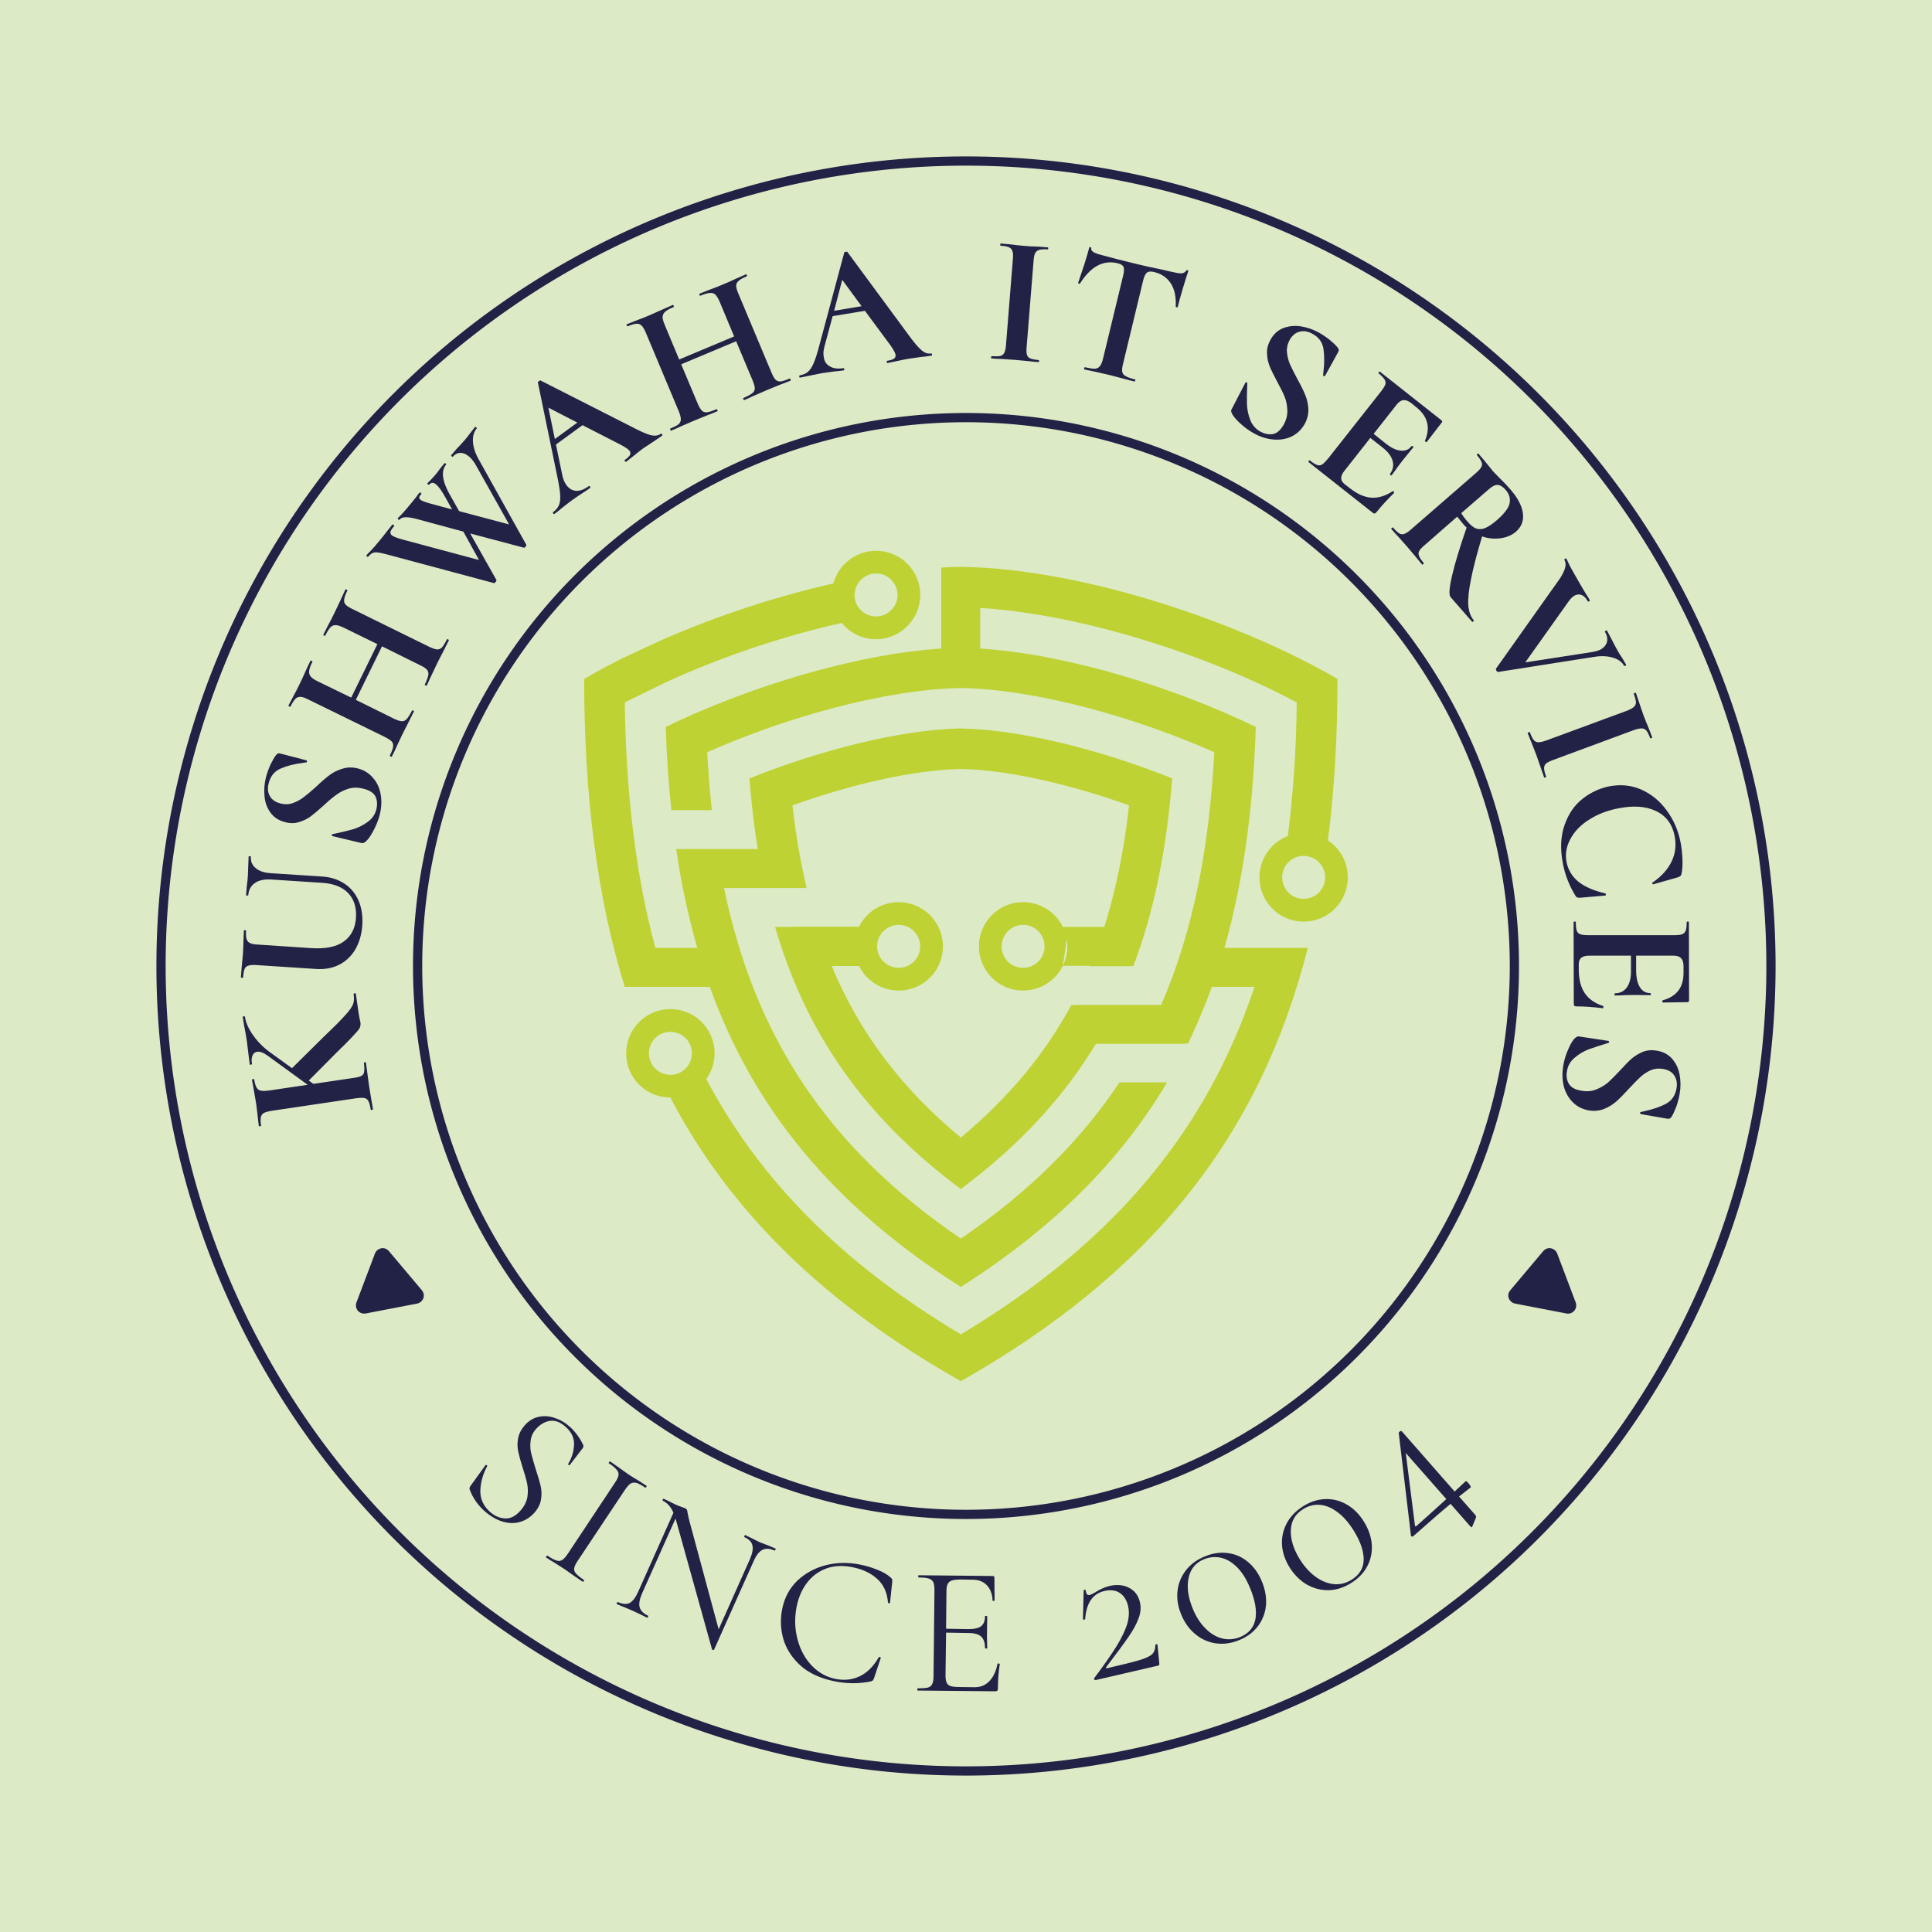 <svg xmlns="http://www.w3.org/2000/svg" version="1.1" xmlns:xlink="http://www.w3.org/1999/xlink" xmlns:svgjs="http://svgjs.dev/svgjs" viewBox="0 0 10.474 10.474"><g transform="matrix(1,0,0,1,3.167,2.986)"><rect width="10.474" height="10.474" x="-3.167" y="-2.986" fill="#dceac6"></rect><g><path d=" M -1.244 2.399 Q -1.239 2.398 -1.238 2.401 L -1.222 2.512 Q -1.219 2.528 -1.217 2.539 Q -1.214 2.549 -1.213 2.556 Q -1.211 2.572 -1.216 2.585 Q -1.222 2.597 -1.24 2.616 Q -1.257 2.636 -1.307 2.686 Q -1.313 2.692 -1.321 2.699 Q -1.328 2.707 -1.338 2.716 L -1.493 2.872 L -1.468 2.89 L -1.252 2.858 Q -1.222 2.854 -1.208 2.847 Q -1.195 2.84 -1.193 2.825 Q -1.19 2.81 -1.194 2.778 Q -1.195 2.774 -1.189 2.773 Q -1.183 2.772 -1.183 2.776 Q -1.178 2.809 -1.176 2.828 L -1.166 2.902 L -1.154 2.975 Q -1.15 2.995 -1.145 3.029 Q -1.145 3.03 -1.151 3.031 Q -1.157 3.032 -1.157 3.03 Q -1.162 2.999 -1.169 2.985 Q -1.176 2.97 -1.191 2.967 Q -1.206 2.964 -1.236 2.968 L -1.694 3.036 Q -1.724 3.041 -1.737 3.048 Q -1.75 3.056 -1.753 3.071 Q -1.756 3.086 -1.752 3.116 Q -1.751 3.119 -1.757 3.12 Q -1.763 3.121 -1.764 3.118 L -1.77 3.066 Q -1.775 3.02 -1.779 2.993 Q -1.784 2.963 -1.792 2.918 L -1.801 2.868 Q -1.801 2.865 -1.795 2.864 Q -1.789 2.863 -1.789 2.866 Q -1.784 2.897 -1.776 2.91 Q -1.768 2.924 -1.753 2.927 Q -1.738 2.93 -1.708 2.926 L -1.499 2.895 L -1.716 2.737 Q -1.749 2.713 -1.773 2.716 Q -1.791 2.719 -1.798 2.736 Q -1.806 2.753 -1.801 2.782 Q -1.801 2.785 -1.807 2.786 Q -1.813 2.787 -1.813 2.784 L -1.819 2.737 Q -1.824 2.693 -1.829 2.656 Q -1.835 2.615 -1.844 2.572 L -1.851 2.528 Q -1.852 2.525 -1.846 2.524 Q -1.84 2.523 -1.839 2.526 Q -1.833 2.571 -1.798 2.622 Q -1.764 2.672 -1.714 2.711 L -1.584 2.805 L -1.407 2.63 Q -1.325 2.552 -1.292 2.514 Q -1.258 2.476 -1.252 2.455 Q -1.245 2.434 -1.25 2.403 Q -1.25 2.4 -1.244 2.399 M -1.785 1.801 Q -1.818 1.824 -1.821 1.867 Q -1.821 1.869 -1.827 1.869 Q -1.833 1.869 -1.833 1.867 L -1.829 1.819 Q -1.824 1.781 -1.823 1.758 Q -1.822 1.739 -1.821 1.703 L -1.819 1.657 Q -1.819 1.655 -1.813 1.656 Q -1.807 1.656 -1.807 1.658 Q -1.81 1.697 -1.78 1.721 Q -1.751 1.745 -1.697 1.748 L -1.419 1.766 Q -1.35 1.771 -1.299 1.805 Q -1.248 1.839 -1.223 1.897 Q -1.198 1.956 -1.203 2.03 Q -1.208 2.103 -1.239 2.158 Q -1.271 2.214 -1.326 2.243 Q -1.382 2.272 -1.454 2.267 L -1.776 2.246 Q -1.806 2.244 -1.82 2.249 Q -1.835 2.253 -1.841 2.267 Q -1.847 2.282 -1.849 2.313 Q -1.85 2.316 -1.856 2.315 Q -1.862 2.315 -1.861 2.312 L -1.857 2.259 Q -1.852 2.213 -1.85 2.186 Q -1.848 2.156 -1.847 2.11 L -1.845 2.059 Q -1.845 2.056 -1.839 2.057 Q -1.833 2.057 -1.833 2.06 Q -1.835 2.091 -1.83 2.106 Q -1.825 2.121 -1.811 2.127 Q -1.797 2.134 -1.767 2.135 L -1.482 2.154 Q -1.363 2.162 -1.303 2.118 Q -1.243 2.075 -1.237 1.989 Q -1.232 1.906 -1.279 1.856 Q -1.327 1.806 -1.421 1.8 L -1.699 1.782 Q -1.753 1.779 -1.785 1.801 M -1.58 1.368 Q -1.548 1.357 -1.521 1.336 Q -1.494 1.316 -1.453 1.279 Q -1.41 1.238 -1.379 1.215 Q -1.348 1.192 -1.309 1.181 Q -1.271 1.169 -1.227 1.18 Q -1.177 1.193 -1.145 1.231 Q -1.112 1.268 -1.103 1.322 Q -1.094 1.375 -1.109 1.434 Q -1.121 1.478 -1.145 1.522 Q -1.169 1.566 -1.188 1.579 Q -1.193 1.583 -1.197 1.584 Q -1.201 1.586 -1.209 1.584 L -1.364 1.547 L -1.365 1.546 Q -1.369 1.545 -1.368 1.54 Q -1.367 1.536 -1.363 1.536 Q -1.296 1.522 -1.254 1.51 Q -1.211 1.497 -1.175 1.471 Q -1.138 1.445 -1.127 1.403 Q -1.117 1.364 -1.131 1.333 Q -1.145 1.303 -1.196 1.29 Q -1.238 1.279 -1.275 1.289 Q -1.312 1.3 -1.341 1.321 Q -1.371 1.342 -1.414 1.382 Q -1.456 1.42 -1.484 1.441 Q -1.512 1.461 -1.547 1.471 Q -1.581 1.482 -1.622 1.471 Q -1.673 1.458 -1.701 1.419 Q -1.729 1.38 -1.733 1.33 Q -1.738 1.279 -1.725 1.227 Q -1.716 1.194 -1.701 1.16 Q -1.685 1.127 -1.671 1.108 Q -1.665 1.1 -1.66 1.099 Q -1.655 1.097 -1.648 1.099 L -1.506 1.136 Q -1.503 1.136 -1.503 1.142 Q -1.502 1.147 -1.506 1.147 L -1.526 1.15 Q -1.593 1.158 -1.644 1.18 Q -1.695 1.201 -1.71 1.259 Q -1.721 1.298 -1.705 1.328 Q -1.689 1.359 -1.646 1.37 Q -1.611 1.379 -1.58 1.368 M -0.738 0.48 Q -0.732 0.483 -0.734 0.486 Q -0.749 0.517 -0.759 0.536 L -0.794 0.604 L -0.833 0.686 Q -0.84 0.702 -0.853 0.73 Q -0.855 0.733 -0.86 0.73 Q -0.865 0.727 -0.864 0.725 Q -0.848 0.691 -0.845 0.674 Q -0.842 0.657 -0.852 0.645 Q -0.862 0.633 -0.89 0.62 L -1.096 0.518 L -1.238 0.808 L -1.032 0.91 Q -1.005 0.923 -0.989 0.924 Q -0.974 0.925 -0.962 0.912 Q -0.95 0.899 -0.933 0.866 Q -0.932 0.864 -0.927 0.866 Q -0.922 0.869 -0.923 0.871 Q -0.938 0.902 -0.948 0.921 L -0.987 0.998 L -1.019 1.066 Q -1.027 1.085 -1.043 1.116 Q -1.044 1.118 -1.049 1.115 Q -1.054 1.113 -1.054 1.111 Q -1.038 1.079 -1.036 1.063 Q -1.033 1.046 -1.043 1.034 Q -1.054 1.023 -1.081 1.009 L -1.496 0.806 Q -1.523 0.792 -1.538 0.792 Q -1.554 0.791 -1.565 0.802 Q -1.577 0.814 -1.592 0.844 Q -1.594 0.847 -1.599 0.844 Q -1.604 0.842 -1.603 0.839 L -1.578 0.791 Q -1.556 0.751 -1.544 0.725 Q -1.527 0.691 -1.507 0.645 L -1.484 0.596 Q -1.483 0.594 -1.477 0.597 Q -1.472 0.599 -1.473 0.601 Q -1.489 0.633 -1.491 0.651 Q -1.493 0.669 -1.483 0.681 Q -1.473 0.694 -1.446 0.707 L -1.263 0.796 L -1.121 0.506 L -1.303 0.417 Q -1.33 0.404 -1.346 0.403 Q -1.362 0.402 -1.375 0.414 Q -1.387 0.427 -1.404 0.46 Q -1.405 0.463 -1.41 0.46 Q -1.416 0.457 -1.414 0.455 L -1.392 0.411 Q -1.368 0.367 -1.351 0.331 Q -1.339 0.307 -1.318 0.261 L -1.295 0.211 Q -1.293 0.208 -1.288 0.21 Q -1.283 0.213 -1.284 0.216 Q -1.299 0.246 -1.301 0.264 Q -1.304 0.281 -1.293 0.292 Q -1.283 0.303 -1.256 0.316 L -0.841 0.52 Q -0.814 0.533 -0.798 0.535 Q -0.783 0.536 -0.771 0.524 Q -0.76 0.512 -0.744 0.48 Q -0.743 0.478 -0.738 0.48 M -0.585 -0.669 Q -0.581 -0.665 -0.582 -0.664 Q -0.606 -0.636 -0.603 -0.59 Q -0.6 -0.545 -0.571 -0.494 L -0.314 -0.033 Q -0.312 -0.03 -0.318 -0.022 Q -0.324 -0.015 -0.328 -0.017 L -0.618 -0.094 L -0.476 0.158 Q -0.474 0.162 -0.48 0.169 Q -0.487 0.177 -0.49 0.175 L -1.068 0.02 Q -1.102 0.011 -1.119 0.009 Q -1.136 0.007 -1.147 0.012 Q -1.159 0.018 -1.171 0.032 Q -1.173 0.034 -1.178 0.031 Q -1.182 0.027 -1.18 0.024 Q -1.171 0.013 -1.166 0.009 Q -1.152 -0.005 -1.131 -0.029 Q -1.088 -0.08 -1.06 -0.117 Q -1.052 -0.127 -1.04 -0.142 Q -1.038 -0.144 -1.033 -0.14 Q -1.028 -0.136 -1.03 -0.134 Q -1.047 -0.115 -1.05 -0.104 Q -1.053 -0.093 -1.043 -0.084 Q -1.03 -0.073 -0.977 -0.059 L -0.57 0.05 L -0.655 -0.104 L -0.906 -0.172 Q -0.944 -0.182 -0.967 -0.182 Q -0.99 -0.182 -1.001 -0.169 Q -1.003 -0.166 -1.008 -0.17 Q -1.012 -0.174 -1.011 -0.176 Q -1.004 -0.184 -0.994 -0.193 Q -0.984 -0.203 -0.968 -0.222 Q -0.931 -0.265 -0.908 -0.295 Q -0.903 -0.304 -0.892 -0.316 Q -0.89 -0.318 -0.886 -0.314 Q -0.881 -0.311 -0.883 -0.308 Q -0.892 -0.298 -0.894 -0.29 Q -0.895 -0.283 -0.888 -0.277 Q -0.875 -0.266 -0.815 -0.251 L -0.716 -0.224 L -0.751 -0.287 Q -0.78 -0.34 -0.802 -0.359 Q -0.824 -0.378 -0.84 -0.359 Q -0.842 -0.356 -0.847 -0.36 Q -0.852 -0.364 -0.85 -0.366 Q -0.844 -0.372 -0.837 -0.379 Q -0.83 -0.385 -0.805 -0.414 Q -0.794 -0.427 -0.78 -0.447 L -0.757 -0.475 Q -0.756 -0.477 -0.751 -0.473 Q -0.747 -0.469 -0.748 -0.468 Q -0.791 -0.417 -0.73 -0.307 L -0.678 -0.215 L -0.407 -0.143 L -0.587 -0.464 Q -0.604 -0.494 -0.624 -0.511 Q -0.648 -0.531 -0.671 -0.531 Q -0.695 -0.53 -0.712 -0.51 Q -0.714 -0.508 -0.718 -0.512 Q -0.723 -0.516 -0.721 -0.518 L -0.691 -0.553 Q -0.666 -0.579 -0.646 -0.602 Q -0.633 -0.617 -0.618 -0.638 L -0.591 -0.672 Q -0.59 -0.673 -0.585 -0.669 M 0.422 -0.632 Q 0.426 -0.627 0.422 -0.624 Q 0.406 -0.612 0.371 -0.589 Q 0.334 -0.565 0.318 -0.554 Q 0.298 -0.539 0.27 -0.516 Q 0.244 -0.495 0.228 -0.483 Q 0.225 -0.481 0.221 -0.485 Q 0.217 -0.49 0.221 -0.493 Q 0.242 -0.508 0.248 -0.519 Q 0.254 -0.53 0.246 -0.542 Q 0.236 -0.555 0.196 -0.576 L -0.009 -0.681 L -0.153 -0.576 L -0.118 -0.407 Q -0.111 -0.376 -0.096 -0.356 Q -0.075 -0.327 -0.043 -0.325 Q -0.011 -0.324 0.024 -0.35 Q 0.028 -0.353 0.032 -0.348 Q 0.035 -0.343 0.031 -0.34 Q 0.017 -0.329 -0.012 -0.311 Q -0.044 -0.29 -0.066 -0.274 Q -0.088 -0.258 -0.118 -0.234 Q -0.144 -0.212 -0.161 -0.2 Q -0.164 -0.198 -0.168 -0.202 Q -0.171 -0.207 -0.168 -0.21 Q -0.146 -0.226 -0.137 -0.247 Q -0.128 -0.267 -0.13 -0.302 Q -0.132 -0.337 -0.145 -0.399 L -0.251 -0.913 Q -0.251 -0.916 -0.245 -0.92 Q -0.239 -0.925 -0.236 -0.923 L 0.256 -0.673 Q 0.326 -0.636 0.36 -0.627 Q 0.395 -0.619 0.415 -0.634 Q 0.419 -0.637 0.422 -0.632 M -0.159 -0.606 L -0.037 -0.695 L -0.194 -0.776 L -0.159 -0.606 M 1.119 -0.929 Q 1.121 -0.924 1.118 -0.922 Q 1.086 -0.909 1.066 -0.902 L 0.995 -0.873 L 0.912 -0.837 Q 0.896 -0.829 0.868 -0.817 Q 0.865 -0.816 0.863 -0.822 Q 0.86 -0.827 0.863 -0.828 Q 0.897 -0.843 0.911 -0.854 Q 0.925 -0.865 0.925 -0.88 Q 0.925 -0.895 0.913 -0.924 L 0.824 -1.136 L 0.526 -1.011 L 0.615 -0.799 Q 0.627 -0.771 0.638 -0.76 Q 0.649 -0.749 0.666 -0.751 Q 0.684 -0.753 0.718 -0.768 Q 0.72 -0.768 0.722 -0.763 Q 0.725 -0.757 0.723 -0.757 Q 0.691 -0.743 0.671 -0.736 L 0.59 -0.703 L 0.521 -0.673 Q 0.503 -0.664 0.471 -0.651 Q 0.469 -0.65 0.467 -0.656 Q 0.465 -0.661 0.466 -0.662 Q 0.499 -0.676 0.512 -0.686 Q 0.524 -0.697 0.524 -0.713 Q 0.524 -0.729 0.513 -0.756 L 0.334 -1.183 Q 0.322 -1.211 0.311 -1.221 Q 0.3 -1.232 0.284 -1.231 Q 0.267 -1.23 0.236 -1.217 Q 0.233 -1.216 0.231 -1.221 Q 0.228 -1.227 0.231 -1.228 L 0.281 -1.248 Q 0.325 -1.264 0.35 -1.275 Q 0.385 -1.29 0.431 -1.311 L 0.481 -1.333 Q 0.483 -1.334 0.485 -1.328 Q 0.488 -1.323 0.486 -1.322 Q 0.453 -1.308 0.439 -1.296 Q 0.426 -1.284 0.425 -1.268 Q 0.425 -1.252 0.437 -1.224 L 0.515 -1.037 L 0.813 -1.162 L 0.735 -1.349 Q 0.723 -1.377 0.712 -1.388 Q 0.701 -1.399 0.683 -1.398 Q 0.665 -1.397 0.63 -1.383 Q 0.628 -1.381 0.625 -1.387 Q 0.623 -1.392 0.626 -1.394 L 0.671 -1.412 Q 0.718 -1.429 0.755 -1.445 Q 0.78 -1.455 0.825 -1.476 L 0.877 -1.499 Q 0.879 -1.5 0.882 -1.494 Q 0.884 -1.489 0.881 -1.488 Q 0.85 -1.475 0.837 -1.463 Q 0.824 -1.452 0.824 -1.437 Q 0.824 -1.422 0.836 -1.394 L 1.015 -0.967 Q 1.027 -0.939 1.037 -0.928 Q 1.048 -0.917 1.065 -0.918 Q 1.082 -0.92 1.114 -0.934 Q 1.117 -0.935 1.119 -0.929 M 1.886 -1.064 Q 1.887 -1.059 1.882 -1.058 Q 1.862 -1.054 1.821 -1.05 Q 1.777 -1.044 1.758 -1.041 Q 1.734 -1.037 1.698 -1.029 Q 1.665 -1.022 1.645 -1.018 Q 1.641 -1.018 1.64 -1.024 Q 1.639 -1.029 1.643 -1.03 Q 1.669 -1.034 1.68 -1.042 Q 1.69 -1.049 1.688 -1.063 Q 1.685 -1.08 1.659 -1.116 L 1.522 -1.301 L 1.347 -1.272 L 1.302 -1.105 Q 1.294 -1.074 1.299 -1.05 Q 1.304 -1.014 1.333 -0.999 Q 1.361 -0.983 1.404 -0.99 Q 1.409 -0.991 1.41 -0.985 Q 1.411 -0.979 1.406 -0.978 Q 1.388 -0.975 1.354 -0.972 Q 1.316 -0.967 1.289 -0.963 Q 1.262 -0.958 1.225 -0.95 Q 1.192 -0.943 1.171 -0.939 Q 1.167 -0.938 1.166 -0.944 Q 1.165 -0.95 1.169 -0.951 Q 1.197 -0.956 1.213 -0.97 Q 1.23 -0.984 1.244 -1.017 Q 1.258 -1.049 1.274 -1.11 L 1.41 -1.617 Q 1.411 -1.62 1.418 -1.621 Q 1.426 -1.622 1.427 -1.62 L 1.755 -1.175 Q 1.801 -1.111 1.828 -1.088 Q 1.855 -1.065 1.88 -1.07 Q 1.885 -1.07 1.886 -1.064 M 1.355 -1.301 L 1.504 -1.326 L 1.399 -1.469 L 1.355 -1.301 M 2.4 -1.064 Q 2.404 -1.049 2.418 -1.043 Q 2.432 -1.037 2.464 -1.034 Q 2.467 -1.034 2.466 -1.028 Q 2.466 -1.022 2.463 -1.023 Q 2.43 -1.025 2.411 -1.028 L 2.335 -1.035 L 2.262 -1.04 Q 2.242 -1.04 2.208 -1.043 Q 2.206 -1.043 2.206 -1.049 Q 2.207 -1.055 2.209 -1.055 Q 2.241 -1.053 2.256 -1.056 Q 2.271 -1.06 2.278 -1.074 Q 2.285 -1.088 2.287 -1.118 L 2.324 -1.58 Q 2.327 -1.609 2.322 -1.624 Q 2.318 -1.638 2.304 -1.645 Q 2.289 -1.652 2.257 -1.654 Q 2.255 -1.654 2.256 -1.66 Q 2.256 -1.666 2.258 -1.666 L 2.312 -1.661 Q 2.358 -1.655 2.386 -1.653 Q 2.416 -1.65 2.462 -1.649 L 2.513 -1.645 Q 2.516 -1.645 2.516 -1.639 Q 2.515 -1.633 2.512 -1.634 Q 2.481 -1.636 2.466 -1.631 Q 2.451 -1.626 2.444 -1.612 Q 2.438 -1.598 2.436 -1.568 L 2.399 -1.109 Q 2.396 -1.078 2.4 -1.064 M 2.688 -1.449 Q 2.686 -1.446 2.682 -1.448 Q 2.677 -1.45 2.678 -1.453 Q 2.691 -1.491 2.711 -1.551 Q 2.73 -1.612 2.738 -1.643 Q 2.739 -1.648 2.745 -1.646 Q 2.75 -1.645 2.749 -1.64 Q 2.744 -1.619 2.799 -1.605 Q 2.882 -1.582 2.994 -1.555 Q 3.051 -1.541 3.116 -1.528 L 3.182 -1.513 Q 3.219 -1.504 3.237 -1.504 Q 3.255 -1.505 3.264 -1.519 Q 3.265 -1.522 3.271 -1.521 Q 3.276 -1.52 3.275 -1.516 Q 3.265 -1.487 3.246 -1.424 Q 3.227 -1.361 3.218 -1.322 Q 3.217 -1.319 3.212 -1.32 Q 3.208 -1.321 3.207 -1.324 Q 3.211 -1.403 3.18 -1.45 Q 3.149 -1.497 3.091 -1.511 Q 3.063 -1.518 3.051 -1.508 Q 3.038 -1.498 3.03 -1.464 L 2.922 -1.016 Q 2.914 -0.986 2.917 -0.971 Q 2.919 -0.956 2.935 -0.947 Q 2.95 -0.938 2.986 -0.929 Q 2.989 -0.929 2.988 -0.923 Q 2.986 -0.917 2.983 -0.918 Q 2.948 -0.926 2.928 -0.932 L 2.848 -0.953 L 2.769 -0.971 Q 2.748 -0.975 2.712 -0.983 Q 2.709 -0.984 2.711 -0.99 Q 2.712 -0.996 2.715 -0.995 Q 2.75 -0.987 2.768 -0.987 Q 2.786 -0.988 2.796 -1.001 Q 2.806 -1.013 2.813 -1.042 L 2.922 -1.492 Q 2.93 -1.525 2.924 -1.539 Q 2.918 -1.553 2.891 -1.559 Q 2.775 -1.587 2.688 -1.449 M 3.81 -1.077 Q 3.813 -1.043 3.826 -1.012 Q 3.84 -0.981 3.866 -0.932 Q 3.895 -0.88 3.909 -0.845 Q 3.924 -0.809 3.926 -0.769 Q 3.928 -0.729 3.907 -0.689 Q 3.882 -0.644 3.838 -0.621 Q 3.794 -0.599 3.739 -0.603 Q 3.685 -0.607 3.632 -0.636 Q 3.592 -0.658 3.555 -0.692 Q 3.518 -0.727 3.51 -0.748 Q 3.508 -0.754 3.507 -0.758 Q 3.507 -0.762 3.511 -0.769 L 3.584 -0.91 L 3.585 -0.911 Q 3.587 -0.915 3.591 -0.913 Q 3.596 -0.911 3.595 -0.907 Q 3.592 -0.839 3.593 -0.795 Q 3.595 -0.751 3.611 -0.709 Q 3.628 -0.667 3.666 -0.646 Q 3.702 -0.627 3.735 -0.633 Q 3.768 -0.64 3.793 -0.685 Q 3.814 -0.724 3.812 -0.762 Q 3.811 -0.8 3.798 -0.834 Q 3.784 -0.868 3.756 -0.919 Q 3.729 -0.969 3.716 -1.001 Q 3.703 -1.033 3.702 -1.07 Q 3.7 -1.106 3.72 -1.143 Q 3.745 -1.189 3.789 -1.207 Q 3.834 -1.224 3.884 -1.217 Q 3.935 -1.209 3.981 -1.184 Q 4.012 -1.167 4.041 -1.144 Q 4.069 -1.121 4.084 -1.103 Q 4.09 -1.095 4.091 -1.089 Q 4.091 -1.084 4.088 -1.078 L 4.017 -0.949 Q 4.016 -0.946 4.011 -0.947 Q 4.006 -0.948 4.006 -0.951 L 4.008 -0.972 Q 4.016 -1.039 4.008 -1.094 Q 4 -1.149 3.947 -1.177 Q 3.912 -1.196 3.879 -1.188 Q 3.845 -1.18 3.824 -1.142 Q 3.807 -1.11 3.81 -1.077 M 4.387 -0.323 Q 4.389 -0.321 4.39 -0.318 Q 4.391 -0.315 4.391 -0.314 Q 4.335 -0.259 4.295 -0.209 Q 4.29 -0.203 4.285 -0.202 Q 4.281 -0.201 4.274 -0.207 L 3.927 -0.481 Q 3.925 -0.482 3.928 -0.487 Q 3.932 -0.492 3.934 -0.49 Q 3.959 -0.47 3.974 -0.465 Q 3.988 -0.46 4.001 -0.468 Q 4.014 -0.477 4.033 -0.5 L 4.32 -0.864 Q 4.338 -0.887 4.343 -0.901 Q 4.348 -0.915 4.339 -0.929 Q 4.331 -0.942 4.307 -0.962 Q 4.304 -0.964 4.308 -0.968 Q 4.312 -0.973 4.314 -0.971 L 4.647 -0.708 Q 4.655 -0.702 4.649 -0.695 L 4.568 -0.59 Q 4.567 -0.588 4.562 -0.591 Q 4.557 -0.593 4.558 -0.596 Q 4.582 -0.652 4.569 -0.697 Q 4.557 -0.743 4.508 -0.781 L 4.485 -0.8 Q 4.461 -0.818 4.442 -0.817 Q 4.423 -0.815 4.406 -0.794 L 4.28 -0.634 L 4.345 -0.582 Q 4.39 -0.546 4.427 -0.543 Q 4.464 -0.539 4.486 -0.568 Q 4.488 -0.57 4.492 -0.567 Q 4.497 -0.563 4.495 -0.561 L 4.438 -0.491 L 4.409 -0.453 Q 4.39 -0.425 4.377 -0.409 Q 4.376 -0.407 4.371 -0.411 Q 4.367 -0.415 4.368 -0.416 Q 4.393 -0.449 4.383 -0.487 Q 4.373 -0.525 4.327 -0.561 L 4.262 -0.612 L 4.122 -0.434 Q 4.104 -0.412 4.104 -0.394 Q 4.104 -0.376 4.123 -0.361 L 4.149 -0.341 Q 4.21 -0.292 4.267 -0.288 Q 4.324 -0.284 4.383 -0.323 Q 4.384 -0.325 4.387 -0.323 M 4.82 0.383 Q 4.815 0.387 4.814 0.385 L 4.697 0.251 Q 4.682 0.234 4.705 0.135 Q 4.728 0.036 4.784 -0.126 Q 4.778 -0.131 4.768 -0.142 Q 4.743 -0.172 4.733 -0.185 L 4.558 -0.032 Q 4.534 -0.012 4.527 0.001 Q 4.52 0.014 4.526 0.028 Q 4.531 0.042 4.552 0.067 Q 4.554 0.068 4.549 0.072 Q 4.545 0.076 4.543 0.075 Q 4.522 0.05 4.51 0.035 L 4.461 -0.023 L 4.412 -0.078 Q 4.398 -0.092 4.376 -0.118 Q 4.374 -0.12 4.378 -0.124 Q 4.383 -0.128 4.385 -0.126 Q 4.406 -0.102 4.419 -0.094 Q 4.433 -0.086 4.447 -0.092 Q 4.462 -0.097 4.484 -0.117 L 4.834 -0.421 Q 4.856 -0.44 4.863 -0.453 Q 4.871 -0.466 4.865 -0.481 Q 4.859 -0.496 4.839 -0.52 Q 4.838 -0.521 4.842 -0.525 Q 4.847 -0.529 4.848 -0.527 L 4.882 -0.487 Q 4.911 -0.451 4.928 -0.43 Q 4.948 -0.409 4.973 -0.384 Q 4.981 -0.376 4.993 -0.364 Q 5.005 -0.351 5.021 -0.333 Q 5.081 -0.264 5.089 -0.204 Q 5.097 -0.144 5.052 -0.104 Q 5.017 -0.074 4.967 -0.068 Q 4.917 -0.061 4.868 -0.078 Q 4.825 0.065 4.808 0.153 Q 4.79 0.24 4.793 0.294 Q 4.797 0.347 4.823 0.377 Q 4.824 0.379 4.82 0.383 M 4.79 -0.157 Q 4.813 -0.13 4.835 -0.121 Q 4.858 -0.113 4.884 -0.123 Q 4.911 -0.134 4.948 -0.166 Q 5.01 -0.22 5.017 -0.258 Q 5.025 -0.297 4.995 -0.331 Q 4.973 -0.356 4.952 -0.357 Q 4.932 -0.358 4.906 -0.335 L 4.755 -0.204 Q 4.767 -0.183 4.79 -0.157 M 5.645 0.623 Q 5.64 0.626 5.638 0.624 Q 5.621 0.592 5.576 0.579 Q 5.532 0.566 5.476 0.575 L 4.954 0.657 Q 4.95 0.658 4.945 0.649 Q 4.941 0.64 4.944 0.638 L 5.29 0.15 Q 5.312 0.116 5.318 0.092 Q 5.325 0.068 5.314 0.049 Q 5.313 0.046 5.318 0.043 Q 5.323 0.04 5.325 0.043 Q 5.332 0.056 5.334 0.062 Q 5.342 0.08 5.358 0.108 Q 5.4 0.183 5.431 0.234 Q 5.44 0.247 5.452 0.268 Q 5.453 0.271 5.448 0.274 Q 5.443 0.277 5.441 0.274 Q 5.427 0.248 5.408 0.24 Q 5.389 0.232 5.369 0.243 Q 5.354 0.251 5.338 0.273 L 5.102 0.605 L 5.464 0.549 Q 5.494 0.544 5.511 0.535 Q 5.538 0.519 5.545 0.494 Q 5.551 0.469 5.534 0.439 Q 5.533 0.436 5.538 0.433 Q 5.543 0.43 5.545 0.433 L 5.568 0.476 Q 5.587 0.514 5.603 0.542 Q 5.612 0.559 5.628 0.582 L 5.649 0.618 Q 5.65 0.62 5.645 0.623 M 5.215 1.153 Q 5.204 1.163 5.204 1.178 Q 5.204 1.194 5.215 1.224 Q 5.216 1.226 5.211 1.229 Q 5.205 1.231 5.204 1.228 Q 5.193 1.197 5.187 1.179 L 5.162 1.107 L 5.135 1.038 Q 5.127 1.02 5.115 0.988 Q 5.115 0.986 5.12 0.984 Q 5.126 0.982 5.127 0.984 Q 5.138 1.014 5.148 1.026 Q 5.158 1.038 5.173 1.038 Q 5.189 1.038 5.217 1.028 L 5.651 0.868 Q 5.679 0.857 5.69 0.847 Q 5.702 0.837 5.702 0.821 Q 5.701 0.805 5.69 0.775 Q 5.69 0.773 5.695 0.771 Q 5.701 0.769 5.702 0.771 L 5.719 0.822 Q 5.734 0.866 5.743 0.892 Q 5.754 0.921 5.772 0.964 L 5.79 1.011 Q 5.791 1.014 5.786 1.016 Q 5.78 1.018 5.779 1.015 Q 5.768 0.986 5.758 0.974 Q 5.747 0.962 5.731 0.963 Q 5.716 0.963 5.688 0.973 L 5.256 1.133 Q 5.226 1.144 5.215 1.153 M 5.954 1.672 Q 5.956 1.721 5.949 1.75 Q 5.948 1.759 5.944 1.762 Q 5.94 1.766 5.93 1.77 L 5.796 1.808 Q 5.793 1.809 5.791 1.804 Q 5.789 1.799 5.793 1.798 Q 5.864 1.749 5.895 1.685 Q 5.926 1.621 5.912 1.547 Q 5.893 1.45 5.811 1.411 Q 5.729 1.372 5.608 1.396 Q 5.518 1.413 5.449 1.457 Q 5.38 1.5 5.347 1.562 Q 5.313 1.623 5.326 1.689 Q 5.339 1.752 5.39 1.794 Q 5.441 1.835 5.534 1.857 Q 5.539 1.858 5.539 1.863 Q 5.539 1.869 5.536 1.869 L 5.399 1.881 Q 5.387 1.881 5.383 1.879 Q 5.379 1.878 5.374 1.87 Q 5.324 1.789 5.306 1.696 Q 5.283 1.577 5.315 1.487 Q 5.346 1.397 5.412 1.345 Q 5.478 1.293 5.557 1.277 Q 5.651 1.259 5.732 1.295 Q 5.814 1.332 5.869 1.408 Q 5.925 1.484 5.944 1.581 Q 5.952 1.624 5.954 1.672 M 5.526 2.472 Q 5.526 2.475 5.524 2.478 Q 5.523 2.48 5.522 2.48 Q 5.444 2.47 5.38 2.47 Q 5.372 2.47 5.368 2.467 Q 5.365 2.464 5.365 2.455 L 5.364 2.013 Q 5.364 2.01 5.37 2.01 Q 5.376 2.01 5.376 2.013 Q 5.376 2.045 5.381 2.06 Q 5.386 2.074 5.401 2.079 Q 5.415 2.084 5.445 2.084 L 5.908 2.084 Q 5.938 2.084 5.952 2.079 Q 5.966 2.074 5.972 2.059 Q 5.977 2.044 5.977 2.013 Q 5.977 2.01 5.983 2.01 Q 5.989 2.01 5.989 2.013 L 5.99 2.437 Q 5.99 2.447 5.981 2.447 L 5.848 2.449 Q 5.846 2.449 5.845 2.444 Q 5.844 2.438 5.847 2.437 Q 5.905 2.421 5.933 2.383 Q 5.961 2.345 5.96 2.283 L 5.96 2.253 Q 5.96 2.223 5.947 2.209 Q 5.934 2.195 5.907 2.195 L 5.703 2.195 L 5.703 2.278 Q 5.704 2.336 5.724 2.367 Q 5.744 2.398 5.78 2.398 Q 5.783 2.398 5.783 2.404 Q 5.783 2.409 5.78 2.409 L 5.69 2.408 L 5.642 2.409 Q 5.608 2.411 5.588 2.411 Q 5.586 2.411 5.586 2.405 Q 5.586 2.399 5.588 2.399 Q 5.629 2.399 5.652 2.368 Q 5.676 2.336 5.675 2.277 L 5.675 2.195 L 5.449 2.195 Q 5.42 2.195 5.406 2.206 Q 5.392 2.217 5.392 2.241 L 5.392 2.274 Q 5.393 2.352 5.425 2.399 Q 5.457 2.446 5.524 2.468 Q 5.526 2.468 5.526 2.472 M 5.782 2.816 Q 5.751 2.83 5.726 2.853 Q 5.701 2.876 5.664 2.916 Q 5.624 2.96 5.595 2.986 Q 5.566 3.011 5.529 3.026 Q 5.491 3.041 5.447 3.034 Q 5.396 3.025 5.361 2.991 Q 5.325 2.956 5.311 2.904 Q 5.298 2.851 5.308 2.791 Q 5.315 2.747 5.336 2.7 Q 5.356 2.654 5.374 2.64 Q 5.379 2.636 5.383 2.634 Q 5.387 2.632 5.394 2.633 L 5.552 2.657 L 5.553 2.657 Q 5.557 2.658 5.556 2.663 Q 5.556 2.668 5.552 2.668 Q 5.487 2.688 5.445 2.703 Q 5.404 2.719 5.37 2.748 Q 5.335 2.777 5.328 2.821 Q 5.321 2.86 5.338 2.889 Q 5.355 2.919 5.406 2.927 Q 5.45 2.935 5.485 2.921 Q 5.521 2.907 5.549 2.884 Q 5.576 2.86 5.616 2.817 Q 5.654 2.775 5.68 2.752 Q 5.707 2.73 5.74 2.716 Q 5.774 2.703 5.816 2.71 Q 5.868 2.719 5.899 2.755 Q 5.93 2.791 5.939 2.842 Q 5.948 2.892 5.939 2.944 Q 5.933 2.979 5.921 3.013 Q 5.908 3.047 5.896 3.067 Q 5.89 3.076 5.885 3.078 Q 5.88 3.08 5.873 3.079 L 5.729 3.054 Q 5.726 3.054 5.725 3.049 Q 5.724 3.043 5.727 3.043 L 5.748 3.038 Q 5.814 3.024 5.863 2.999 Q 5.912 2.973 5.922 2.914 Q 5.929 2.874 5.91 2.845 Q 5.892 2.816 5.848 2.809 Q 5.813 2.803 5.782 2.816" fill="#212245" fill-rule="nonzero"></path></g><g><path d=" M -0.29 4.823 Q -0.295 4.858 -0.288 4.89 Q -0.28 4.923 -0.263 4.978 Q -0.244 5.035 -0.236 5.07 Q -0.228 5.105 -0.234 5.143 Q -0.24 5.181 -0.27 5.215 Q -0.302 5.251 -0.345 5.264 Q -0.389 5.278 -0.439 5.264 Q -0.489 5.25 -0.538 5.208 Q -0.596 5.157 -0.621 5.088 Q -0.623 5.083 -0.621 5.079 Q -0.62 5.075 -0.615 5.068 L -0.535 4.957 Q -0.533 4.954 -0.529 4.957 Q -0.524 4.959 -0.526 4.963 Q -0.561 5.028 -0.563 5.096 Q -0.564 5.163 -0.51 5.211 Q -0.472 5.244 -0.428 5.246 Q -0.384 5.248 -0.345 5.203 Q -0.315 5.169 -0.308 5.131 Q -0.302 5.093 -0.309 5.058 Q -0.316 5.023 -0.334 4.969 Q -0.351 4.915 -0.358 4.881 Q -0.365 4.847 -0.358 4.811 Q -0.351 4.774 -0.323 4.742 Q -0.29 4.704 -0.246 4.695 Q -0.203 4.686 -0.16 4.701 Q -0.116 4.715 -0.08 4.747 Q -0.036 4.786 -0.008 4.842 Q 0 4.856 -0.008 4.865 L -0.078 4.956 Q -0.081 4.959 -0.085 4.956 Q -0.088 4.952 -0.086 4.949 Q -0.058 4.904 -0.055 4.848 Q -0.052 4.791 -0.102 4.748 Q -0.144 4.711 -0.186 4.717 Q -0.228 4.724 -0.26 4.76 Q -0.286 4.789 -0.29 4.823 M -0.054 5.515 Q -0.057 5.53 -0.045 5.544 Q -0.033 5.558 -0.002 5.579 Q 0.001 5.581 -0.002 5.586 Q -0.006 5.591 -0.008 5.589 Q -0.033 5.572 -0.048 5.562 L -0.106 5.521 L -0.164 5.484 Q -0.18 5.475 -0.206 5.458 Q -0.208 5.456 -0.205 5.451 Q -0.201 5.446 -0.199 5.448 Q -0.167 5.469 -0.15 5.474 Q -0.133 5.48 -0.119 5.471 Q -0.106 5.463 -0.089 5.438 L 0.167 5.052 Q 0.184 5.027 0.186 5.012 Q 0.189 4.997 0.177 4.983 Q 0.166 4.968 0.134 4.947 Q 0.131 4.946 0.135 4.941 Q 0.138 4.936 0.141 4.937 L 0.181 4.965 Q 0.215 4.99 0.237 5.005 Q 0.262 5.022 0.298 5.043 L 0.338 5.069 Q 0.34 5.07 0.337 5.075 Q 0.334 5.08 0.331 5.079 Q 0.3 5.058 0.283 5.053 Q 0.265 5.049 0.251 5.057 Q 0.238 5.066 0.221 5.091 L -0.034 5.474 Q -0.051 5.499 -0.054 5.515 M 1.037 5.416 Q 1.035 5.421 1.032 5.42 Q 0.993 5.403 0.967 5.416 Q 0.94 5.429 0.919 5.477 L 0.704 5.958 Q 0.704 5.96 0.699 5.959 Q 0.694 5.958 0.693 5.955 L 0.499 5.259 L 0.495 5.247 L 0.314 5.652 Q 0.293 5.7 0.301 5.728 Q 0.309 5.756 0.346 5.773 Q 0.349 5.774 0.346 5.779 Q 0.344 5.785 0.341 5.784 Q 0.318 5.773 0.307 5.767 L 0.262 5.746 L 0.215 5.726 Q 0.201 5.721 0.177 5.71 Q 0.175 5.71 0.177 5.704 Q 0.18 5.699 0.182 5.699 Q 0.221 5.717 0.247 5.704 Q 0.272 5.69 0.293 5.643 L 0.484 5.215 Q 0.463 5.167 0.426 5.15 Q 0.423 5.149 0.426 5.144 Q 0.428 5.138 0.431 5.139 L 0.464 5.155 Q 0.475 5.161 0.494 5.17 Q 0.514 5.179 0.527 5.183 Q 0.541 5.188 0.548 5.191 Q 0.555 5.195 0.557 5.199 Q 0.559 5.204 0.561 5.218 Q 0.565 5.239 0.57 5.258 L 0.729 5.847 L 0.898 5.468 Q 0.919 5.42 0.912 5.392 Q 0.906 5.364 0.868 5.347 Q 0.866 5.346 0.869 5.341 Q 0.871 5.335 0.873 5.336 L 0.908 5.353 Q 0.935 5.367 0.952 5.375 Q 0.969 5.382 0.999 5.393 L 1.037 5.409 Q 1.039 5.41 1.037 5.416 M 1.589 5.524 Q 1.635 5.542 1.66 5.565 Q 1.668 5.571 1.669 5.575 Q 1.671 5.58 1.67 5.591 L 1.658 5.703 Q 1.658 5.706 1.653 5.706 Q 1.648 5.705 1.647 5.702 Q 1.641 5.622 1.59 5.575 Q 1.539 5.527 1.453 5.51 Q 1.378 5.495 1.316 5.516 Q 1.253 5.538 1.211 5.591 Q 1.168 5.645 1.152 5.723 Q 1.134 5.814 1.156 5.899 Q 1.178 5.985 1.233 6.043 Q 1.288 6.101 1.363 6.116 Q 1.433 6.13 1.493 6.102 Q 1.553 6.074 1.597 5.999 Q 1.597 5.996 1.601 5.997 Q 1.604 5.997 1.606 5.999 Q 1.608 6 1.608 6.002 L 1.572 6.11 Q 1.568 6.122 1.564 6.125 Q 1.561 6.127 1.552 6.13 Q 1.456 6.149 1.358 6.129 Q 1.24 6.105 1.171 6.042 Q 1.102 5.978 1.079 5.897 Q 1.057 5.816 1.074 5.735 Q 1.092 5.645 1.156 5.583 Q 1.221 5.522 1.311 5.499 Q 1.401 5.477 1.495 5.496 Q 1.542 5.505 1.589 5.524 M 2.245 6.032 Q 2.248 6.032 2.25 6.033 Q 2.253 6.034 2.253 6.036 Q 2.243 6.099 2.243 6.168 Q 2.243 6.176 2.239 6.18 Q 2.236 6.183 2.227 6.183 L 1.808 6.179 Q 1.806 6.179 1.806 6.173 Q 1.806 6.167 1.808 6.167 Q 1.846 6.167 1.863 6.163 Q 1.881 6.158 1.887 6.143 Q 1.894 6.129 1.894 6.099 L 1.899 5.636 Q 1.899 5.606 1.893 5.592 Q 1.886 5.578 1.869 5.572 Q 1.851 5.566 1.813 5.566 Q 1.811 5.566 1.811 5.56 Q 1.811 5.554 1.813 5.554 L 2.215 5.558 Q 2.224 5.558 2.224 5.567 L 2.225 5.69 Q 2.225 5.693 2.22 5.693 Q 2.215 5.694 2.214 5.691 Q 2.212 5.638 2.183 5.608 Q 2.154 5.578 2.106 5.578 L 2.045 5.577 Q 2.01 5.577 1.994 5.582 Q 1.977 5.588 1.971 5.601 Q 1.964 5.614 1.964 5.641 L 1.962 5.844 L 2.084 5.846 Q 2.132 5.846 2.152 5.83 Q 2.173 5.814 2.173 5.776 Q 2.173 5.774 2.179 5.774 Q 2.185 5.775 2.185 5.777 L 2.184 5.858 Q 2.183 5.887 2.184 5.902 L 2.185 5.95 Q 2.185 5.952 2.179 5.951 Q 2.173 5.951 2.173 5.949 Q 2.173 5.905 2.152 5.886 Q 2.131 5.867 2.081 5.867 L 1.962 5.865 L 1.959 6.095 Q 1.959 6.123 1.965 6.136 Q 1.971 6.15 1.987 6.155 Q 2.003 6.16 2.037 6.16 L 2.117 6.161 Q 2.165 6.161 2.197 6.128 Q 2.229 6.094 2.241 6.034 Q 2.241 6.032 2.245 6.032 M 2.886 5.939 Q 2.928 5.87 2.944 5.818 Q 2.959 5.766 2.949 5.722 Q 2.938 5.673 2.904 5.65 Q 2.871 5.628 2.821 5.639 Q 2.725 5.661 2.716 5.792 Q 2.716 5.794 2.712 5.794 Q 2.709 5.795 2.706 5.794 Q 2.703 5.794 2.704 5.792 L 2.708 5.635 Q 2.708 5.633 2.714 5.633 Q 2.719 5.633 2.719 5.635 Q 2.719 5.64 2.721 5.647 Q 2.725 5.664 2.741 5.661 Q 2.751 5.658 2.77 5.647 Q 2.79 5.634 2.808 5.626 Q 2.825 5.618 2.848 5.612 Q 2.91 5.598 2.956 5.623 Q 3.001 5.647 3.013 5.701 Q 3.023 5.743 3.005 5.789 Q 2.988 5.835 2.951 5.888 Q 2.914 5.942 2.83 6.052 Q 2.827 6.055 2.829 6.057 Q 2.831 6.059 2.835 6.058 Q 2.965 6.028 3.014 6.013 Q 3.063 5.998 3.08 5.981 Q 3.096 5.965 3.097 5.931 Q 3.097 5.929 3.102 5.928 Q 3.107 5.927 3.108 5.929 L 3.118 6.032 Q 3.119 6.036 3.117 6.04 Q 3.115 6.044 3.111 6.044 L 2.774 6.122 Q 2.769 6.123 2.766 6.12 Q 2.763 6.116 2.765 6.112 Q 2.843 6.008 2.886 5.939 M 3.424 5.923 Q 3.362 5.914 3.313 5.873 Q 3.263 5.832 3.236 5.765 Q 3.209 5.699 3.217 5.636 Q 3.225 5.574 3.264 5.525 Q 3.303 5.476 3.367 5.451 Q 3.43 5.425 3.491 5.434 Q 3.552 5.442 3.6 5.483 Q 3.648 5.523 3.675 5.59 Q 3.702 5.657 3.696 5.72 Q 3.689 5.783 3.651 5.832 Q 3.613 5.881 3.55 5.906 Q 3.486 5.932 3.424 5.923 M 3.639 5.792 Q 3.651 5.724 3.612 5.628 Q 3.582 5.553 3.54 5.511 Q 3.498 5.469 3.452 5.459 Q 3.406 5.449 3.361 5.467 Q 3.293 5.494 3.277 5.567 Q 3.261 5.64 3.298 5.732 Q 3.324 5.797 3.365 5.839 Q 3.406 5.882 3.456 5.896 Q 3.506 5.909 3.556 5.889 Q 3.626 5.86 3.639 5.792 M 4.037 5.635 Q 3.974 5.636 3.919 5.605 Q 3.863 5.573 3.824 5.511 Q 3.787 5.451 3.783 5.388 Q 3.78 5.325 3.81 5.27 Q 3.84 5.216 3.899 5.179 Q 3.957 5.143 4.019 5.141 Q 4.08 5.139 4.135 5.171 Q 4.189 5.202 4.227 5.263 Q 4.265 5.324 4.27 5.388 Q 4.274 5.451 4.245 5.506 Q 4.216 5.56 4.158 5.596 Q 4.099 5.633 4.037 5.635 M 4.226 5.469 Q 4.226 5.399 4.172 5.312 Q 4.129 5.243 4.08 5.209 Q 4.032 5.174 3.984 5.172 Q 3.937 5.17 3.897 5.196 Q 3.834 5.235 3.831 5.309 Q 3.828 5.384 3.88 5.468 Q 3.917 5.527 3.965 5.562 Q 4.013 5.597 4.064 5.602 Q 4.115 5.607 4.161 5.578 Q 4.225 5.538 4.226 5.469 M 4.795 5.056 Q 4.8 5.062 4.804 5.069 Q 4.808 5.076 4.807 5.077 L 4.743 5.127 L 4.831 5.227 Q 4.838 5.236 4.834 5.243 L 4.816 5.287 L 4.813 5.293 Q 4.81 5.295 4.804 5.289 L 4.697 5.167 Q 4.642 5.212 4.495 5.342 Q 4.491 5.345 4.487 5.344 Q 4.482 5.342 4.482 5.337 L 4.416 4.782 Q 4.416 4.78 4.42 4.776 Q 4.428 4.769 4.433 4.774 L 4.719 5.1 L 4.779 5.044 Q 4.782 5.041 4.795 5.056 M 4.674 5.141 L 4.454 4.891 L 4.504 5.285 Q 4.504 5.288 4.506 5.289 Q 4.509 5.289 4.512 5.287 Q 4.581 5.226 4.674 5.141" fill="#212245" fill-rule="nonzero"></path></g><g clip-path="url(#SvgjsClipPath1004)"><g clip-path="url(#SvgjsClipPath1000aa7d5f65-1aa9-4f96-aa51-178d3e75ae52)"><path d=" M 0.22 2.364 C 0.07 1.88 0 1.329 0 0.695 C 0.05 0.665 0.103 0.636 0.16 0.607 L 0.16 0.607 C 0.175 0.599 0.191 0.591 0.206 0.583 L 0.207 0.583 L 0.217 0.578 L 0.217 0.578 L 0.431 0.479 C 0.728 0.35 1.036 0.249 1.351 0.177 C 1.38 0.07 1.479 -0.003 1.589 0 C 1.7 0.003 1.794 0.082 1.817 0.19 C 1.84 0.299 1.785 0.408 1.685 0.456 C 1.585 0.504 1.466 0.477 1.396 0.391 C 1.067 0.466 0.747 0.574 0.44 0.714 L 0.22 0.822 C 0.227 1.31 0.278 1.752 0.386 2.153 L 0.613 2.153 C 0.563 1.977 0.525 1.798 0.499 1.617 L 0.941 1.617 C 0.921 1.494 0.906 1.366 0.896 1.234 C 1.27 1.084 1.707 0.97 2.042 0.963 C 2.376 0.97 2.814 1.084 3.188 1.234 C 3.158 1.61 3.093 1.947 2.977 2.252 L 2.741 2.252 L 2.742 2.25 L 2.595 2.25 C 2.546 2.35 2.434 2.403 2.325 2.378 C 2.217 2.353 2.14 2.256 2.14 2.145 C 2.14 2.033 2.217 1.936 2.325 1.911 C 2.434 1.886 2.546 1.939 2.595 2.039 L 2.82 2.039 C 2.884 1.835 2.928 1.616 2.954 1.38 C 2.643 1.269 2.305 1.188 2.042 1.183 C 1.778 1.188 1.44 1.269 1.129 1.38 C 1.146 1.531 1.171 1.68 1.206 1.828 L 0.758 1.828 C 0.921 2.613 1.301 3.224 2.042 3.729 C 2.413 3.476 2.693 3.196 2.902 2.882 L 3.16 2.882 C 2.91 3.304 2.548 3.669 2.042 3.991 C 1.339 3.545 0.915 3.015 0.681 2.364 L 0.22 2.364 Z M 2.666 2.462 L 2.666 2.463 L 2.641 2.463 C 2.498 2.727 2.303 2.964 2.042 3.181 C 1.712 2.908 1.488 2.603 1.342 2.251 L 1.49 2.251 C 1.54 2.351 1.651 2.403 1.76 2.378 C 1.868 2.353 1.945 2.256 1.945 2.145 C 1.945 2.033 1.868 1.937 1.76 1.911 C 1.651 1.886 1.54 1.938 1.49 2.038 L 1.13 2.038 L 1.13 2.039 L 1.035 2.039 C 1.199 2.603 1.509 3.064 2.042 3.46 C 2.36 3.223 2.598 2.964 2.774 2.673 L 3.255 2.673 L 3.255 2.671 L 3.274 2.671 C 3.322 2.571 3.365 2.468 3.403 2.364 L 3.634 2.364 C 3.378 3.131 2.885 3.744 2.042 4.248 C 1.39 3.859 0.948 3.404 0.662 2.864 C 0.727 2.774 0.721 2.652 0.649 2.568 C 0.577 2.484 0.457 2.46 0.358 2.511 C 0.26 2.561 0.209 2.673 0.234 2.78 C 0.26 2.888 0.356 2.964 0.467 2.964 C 0.795 3.59 1.308 4.086 2.042 4.502 C 3.067 3.92 3.661 3.183 3.923 2.153 L 3.471 2.153 C 3.574 1.791 3.627 1.394 3.641 0.955 C 3.199 0.74 2.615 0.56 2.147 0.53 L 2.147 0.31 C 2.693 0.343 3.38 0.564 3.863 0.822 C 3.861 1.064 3.845 1.306 3.815 1.546 C 3.712 1.586 3.649 1.691 3.663 1.801 C 3.677 1.911 3.764 1.997 3.874 2.009 C 3.985 2.021 4.089 1.956 4.126 1.851 C 4.163 1.747 4.125 1.631 4.032 1.57 C 4.067 1.297 4.084 1.006 4.084 0.695 C 3.586 0.403 2.723 0.096 2.042 0.087 C 2.007 0.087 1.972 0.089 1.936 0.091 L 1.936 0.53 C 1.468 0.56 0.884 0.74 0.442 0.955 C 0.447 1.111 0.457 1.261 0.473 1.406 L 0.692 1.406 C 0.681 1.304 0.673 1.2 0.667 1.092 C 1.096 0.902 1.634 0.751 2.042 0.744 C 2.45 0.751 2.987 0.902 3.416 1.092 C 3.389 1.609 3.302 2.062 3.128 2.462 Z M 2.615 2.098 C 2.615 2.101 2.616 2.105 2.616 2.108 C 2.616 2.105 2.615 2.101 2.615 2.098 Z M 2.379 2.028 C 2.332 2.028 2.29 2.056 2.272 2.1 C 2.254 2.144 2.264 2.194 2.297 2.227 C 2.33 2.26 2.38 2.27 2.424 2.252 C 2.468 2.234 2.496 2.192 2.496 2.145 C 2.496 2.114 2.484 2.084 2.462 2.062 C 2.44 2.04 2.41 2.028 2.379 2.028 Z M 1.47 2.192 C 1.469 2.188 1.469 2.185 1.468 2.181 C 1.469 2.185 1.469 2.188 1.47 2.192 Z M 1.705 2.028 C 1.658 2.028 1.615 2.056 1.597 2.1 C 1.579 2.144 1.589 2.194 1.623 2.227 C 1.656 2.26 1.706 2.27 1.75 2.252 C 1.793 2.234 1.822 2.192 1.822 2.145 C 1.822 2.114 1.809 2.084 1.787 2.062 C 1.766 2.04 1.736 2.028 1.705 2.028 Z M 3.907 1.531 C 3.911 1.531 3.915 1.531 3.918 1.531 C 3.915 1.531 3.911 1.531 3.907 1.531 Z M 3.9 1.654 C 3.965 1.654 4.017 1.706 4.017 1.77 C 4.017 1.835 3.965 1.887 3.9 1.887 C 3.836 1.887 3.784 1.835 3.784 1.77 C 3.784 1.74 3.796 1.71 3.818 1.688 C 3.84 1.666 3.87 1.654 3.9 1.654 Z M 0.467 2.608 C 0.403 2.608 0.351 2.66 0.351 2.724 C 0.351 2.789 0.403 2.841 0.467 2.841 C 0.532 2.841 0.584 2.789 0.584 2.724 C 0.584 2.693 0.572 2.664 0.55 2.642 C 0.528 2.62 0.498 2.608 0.467 2.608 Z M 1.345 0.277 C 1.346 0.28 1.347 0.284 1.347 0.288 C 1.347 0.284 1.346 0.28 1.345 0.277 Z M 1.582 0.123 C 1.535 0.123 1.493 0.152 1.475 0.195 C 1.457 0.239 1.466 0.289 1.5 0.322 C 1.533 0.355 1.583 0.365 1.627 0.347 C 1.67 0.329 1.699 0.287 1.699 0.24 C 1.699 0.209 1.686 0.179 1.664 0.157 C 1.643 0.135 1.613 0.123 1.582 0.123 Z M 2.595 2.25 L 2.596 2.247 L 2.597 2.245 L 2.598 2.244 L 2.598 2.242 L 2.599 2.241 L 2.6 2.239 L 2.6 2.238 L 2.6 2.238 L 2.601 2.236 L 2.602 2.235 L 2.602 2.233 L 2.603 2.232 L 2.603 2.23 L 2.604 2.229 L 2.605 2.227 L 2.605 2.227 L 2.605 2.225 L 2.606 2.224 L 2.606 2.222 L 2.607 2.221 L 2.607 2.219 L 2.608 2.217 L 2.608 2.216 L 2.608 2.216 L 2.609 2.214 L 2.609 2.213 L 2.61 2.211 L 2.61 2.209 L 2.611 2.208 L 2.611 2.206 L 2.612 2.205 L 2.612 2.205 L 2.612 2.203 L 2.612 2.201 L 2.613 2.2 L 2.613 2.199 L 2.613 2.198 L 2.614 2.196 L 2.614 2.194 L 2.614 2.193 L 2.614 2.193 L 2.615 2.191 L 2.615 2.187 L 2.616 2.186 L 2.616 2.181 L 2.617 2.176 L 2.617 2.175 L 2.617 2.174 L 2.617 2.174 L 2.618 2.169 L 2.618 2.163 L 2.619 2.162 L 2.619 2.157 L 2.619 2.157 L 2.619 2.152 L 2.619 2.151 L 2.619 2.151 L 2.619 2.145 L 2.619 2.139 L 2.619 2.138 L 2.619 2.138 L 2.619 2.132 L 2.619 2.132 L 2.619 2.127 L 2.618 2.126 C 2.618 2.124 2.618 2.122 2.618 2.12 L 2.617 2.115 L 2.617 2.115 L 2.617 2.114 L 2.617 2.113 L 2.616 2.108 Z" fill="#bfd234" transform="matrix(1,0,0,1,0,0)" fill-rule="evenodd"></path></g></g><g><path d=" M -0.928 2.251 A 2.998 2.998 0 0 1 5.068 2.251 A 2.998 2.998 0 0 1 -0.928 2.251 Z M -0.878 2.251 A 2.948 2.948 0 0 0 5.018 2.251 A 2.948 2.948 0 0 0 -0.878 2.251 Z" fill="#212245" fill-rule="nonzero"></path></g><g><path d=" M -2.319 2.251 A 4.389 4.389 0 0 1 6.459 2.251 A 4.389 4.389 0 0 1 -2.319 2.251 Z M -2.269 2.251 A 4.339 4.339 0 0 0 6.409 2.251 A 4.339 4.339 0 0 0 -2.269 2.251 Z" fill="#212245" fill-rule="nonzero"></path></g><g transform="matrix(-0.644,-0.765,0.765,-0.644,-4.869,5.753)"><g clip-path="url(#SvgjsClipPath1005)"><path d=" M -1.234 4.175 L -0.958 4.175 C -0.931 4.175 -0.913 4.155 -0.913 4.13 C -0.913 4.123 -0.915 4.115 -0.919 4.108 L -1.057 3.861 C -1.066 3.846 -1.081 3.838 -1.096 3.838 C -1.111 3.838 -1.126 3.846 -1.135 3.861 L -1.273 4.108 C -1.277 4.115 -1.279 4.123 -1.279 4.13 C -1.279 4.155 -1.261 4.175 -1.234 4.175 Z" fill="#212245" transform="matrix(1,0,0,1,0,0)" fill-rule="nonzero"></path></g></g><g transform="matrix(0.644,-0.765,-0.765,-0.644,4.932,10.597)"><g clip-path="url(#SvgjsClipPath1006)"><path d=" M 5.098 4.175 L 5.374 4.175 C 5.401 4.175 5.419 4.155 5.419 4.13 C 5.419 4.123 5.417 4.115 5.413 4.108 L 5.275 3.861 C 5.266 3.846 5.251 3.838 5.236 3.838 C 5.221 3.838 5.205 3.846 5.197 3.861 L 5.059 4.108 C 5.055 4.115 5.053 4.123 5.053 4.13 C 5.053 4.155 5.07 4.175 5.098 4.175 Z" fill="#212245" transform="matrix(1,0,0,1,0,0)" fill-rule="nonzero"></path></g></g></g><defs><clipPath id="SvgjsClipPath1004"><path d=" M 0 0 h 4.14 v 4.502 h -4.14 Z"></path></clipPath><clipPath id="SvgjsClipPath1000aa7d5f65-1aa9-4f96-aa51-178d3e75ae52"><path d=" M 0 0 L 4.14 0 L 4.14 4.502 L 0 4.502 Z"></path></clipPath><clipPath id="SvgjsClipPath1005"><path d=" M -1.376 3.719 h 0.56 v 0.581 h -0.56 Z"></path></clipPath><clipPath id="SvgjsClipPath1006"><path d=" M 4.956 3.719 h 0.56 v 0.581 h -0.56 Z"></path></clipPath></defs></svg>